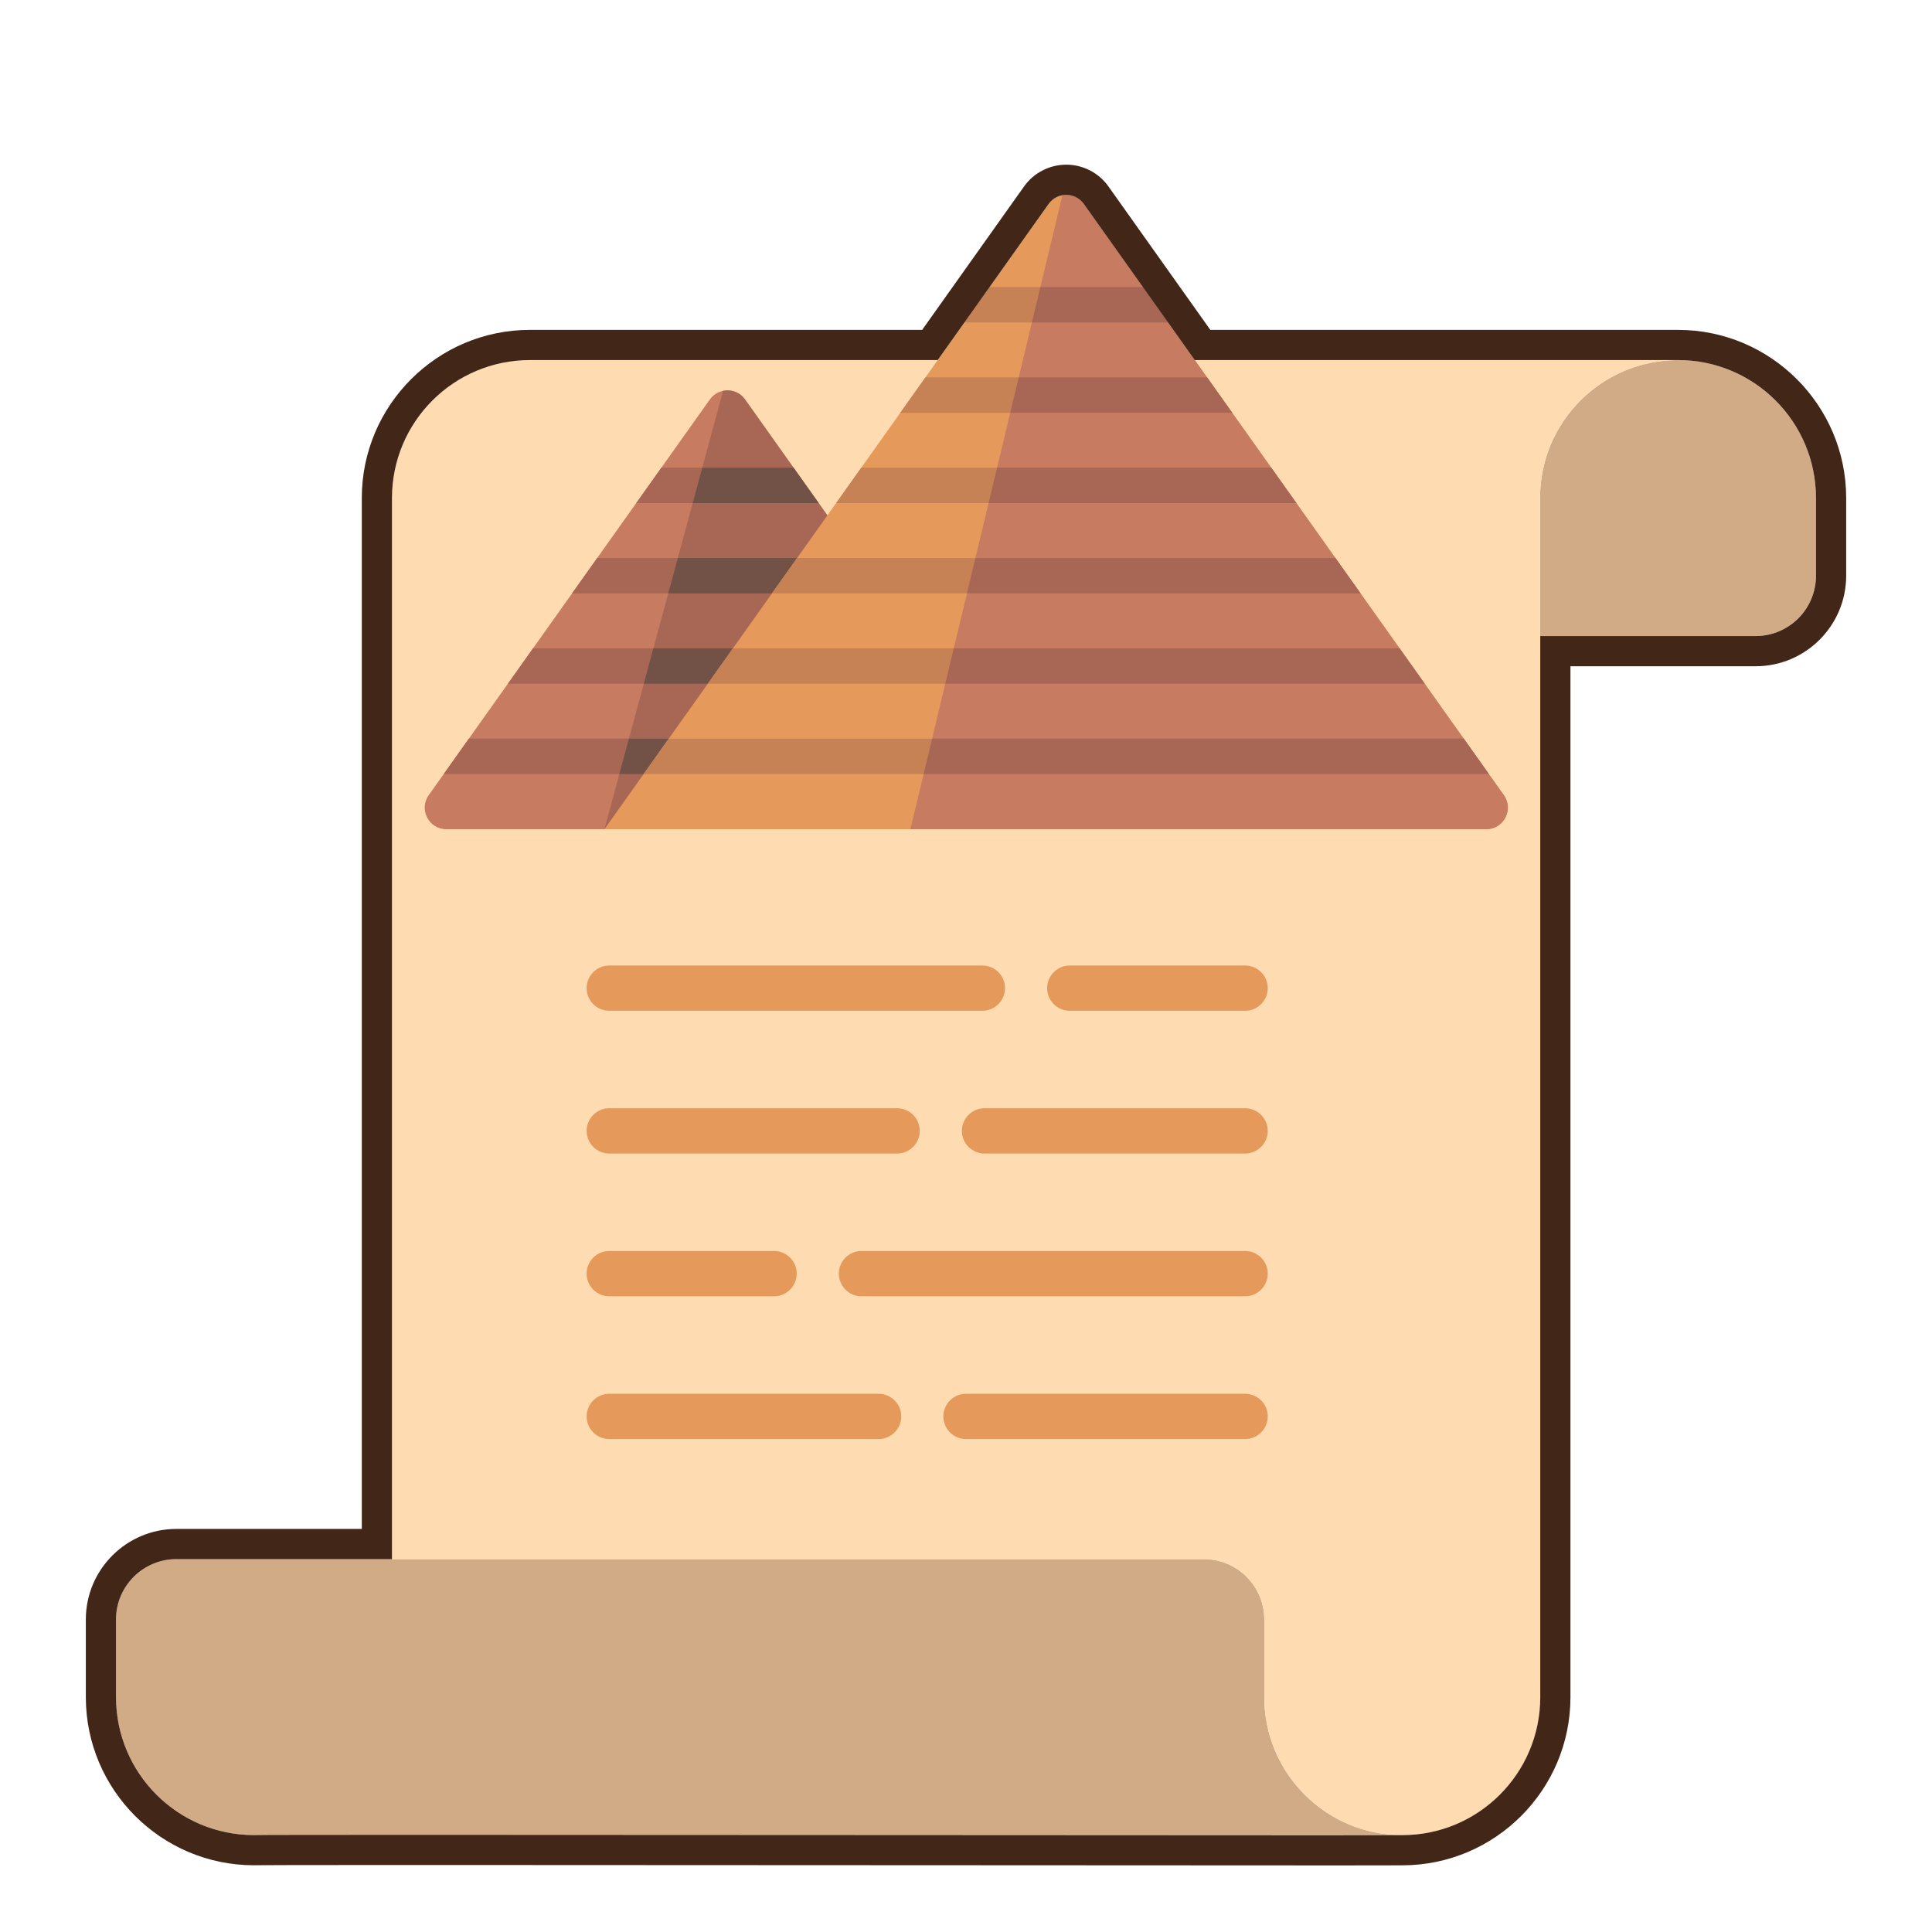 <svg id="Layer_1" height="512" viewBox="0 0 256 256" width="512" xmlns="http://www.w3.org/2000/svg"><g><g><g><g><g><g><path d="m185.809 243.158c-10.097-.001-18.282-8.186-18.283-18.283v-10.284c0-4.418-3.582-8-8-8h-136.153c-4.418 0-8 3.582-8 8v10.284c0 10.097 8.186 18.283 18.283 18.283z" fill="#d1ab86"/></g><g><path d="m222.343 47.711c10.098 0 18.284 8.186 18.284 18.284v10.287c0 4.418-3.582 8-8 8h-28.567v-18.287c0-10.097 8.185-18.283 18.283-18.284z" fill="#d1ab86"/></g><g><path d="m204.092 84.282v140.6c-.001 10.097-8.186 18.282-18.283 18.283-10.097-.001-18.282-8.186-18.283-18.283v-10.291c0-4.418-3.582-8-8-8h-107.586v-140.596c0-10.098 8.186-18.284 18.284-18.284h152.119c-10.098.001-18.283 8.186-18.283 18.284v18.287z" fill="#fedbb0"/></g><g><g><path d="m164.983 184.682h-36.983c-1.654 0-3 1.346-3 3s1.346 3 3 3h36.983c1.654 0 3-1.346 3-3s-1.346-3-3-3z" fill="#e59a5c"/></g><g><path d="m116.421 184.682h-35.691c-1.654 0-3 1.346-3 3s1.346 3 3 3h35.691c1.654 0 3-1.346 3-3s-1.346-3-3-3z" fill="#e59a5c"/></g><g><path d="m164.983 165.762h-50.835c-1.654 0-3 1.346-3 3s1.346 3 3 3h50.835c1.654 0 3-1.346 3-3s-1.346-3-3-3z" fill="#e59a5c"/></g><g><path d="m80.73 171.762h21.839c1.654 0 3-1.346 3-3s-1.346-3-3-3h-21.839c-1.654 0-3 1.346-3 3s1.346 3 3 3z" fill="#e59a5c"/></g><g><path d="m164.983 146.848h-34.53c-1.654 0-3 1.346-3 3s1.346 3 3 3h34.53c1.654 0 3-1.346 3-3s-1.346-3-3-3z" fill="#e59a5c"/></g><g><path d="m80.73 152.848h38.145c1.654 0 3-1.346 3-3s-1.346-3-3-3h-38.145c-1.654 0-3 1.346-3 3s1.346 3 3 3z" fill="#e59a5c"/></g><g><path d="m141.749 133.934h23.234c1.654 0 3-1.346 3-3s-1.346-3-3-3h-23.234c-1.654 0-3 1.346-3 3s1.346 3 3 3z" fill="#e59a5c"/></g><g><path d="m80.73 133.934h49.44c1.654 0 3-1.346 3-3s-1.346-3-3-3h-49.44c-1.654 0-3 1.346-3 3s1.346 3 3 3z" fill="#e59a5c"/></g></g></g></g></g><g><g><g><g><g><g><path d="m133.637 109.874h-74.494c-2.323 0-3.676-2.622-2.331-4.516l37.247-52.426c1.14-1.605 3.522-1.605 4.662 0l37.247 52.426c1.345 1.893-.009 4.516-2.331 4.516z" fill="#c77b61"/></g></g></g></g><g><g><g><g><path d="m135.968 105.358-37.248-52.428c-.696-.978-1.853-1.359-2.908-1.143l-15.721 58.087h53.546c2.322 0 3.676-2.623 2.331-4.516z" fill="#a86654"/></g></g></g></g><g><g><g><g><path d="m75.8 78.631h41.179l-3.331-4.689h-34.517z" fill="#a86654"/></g></g></g></g><g><g><g><g><path d="m88.546 78.631h28.433l-3.331-4.689h-23.833z" fill="#725246"/></g></g></g></g><g><g><g><g><path d="m67.298 90.598h58.183l-3.33-4.688h-51.522z" fill="#a86654"/></g></g></g></g><g><g><g><g><path d="m85.307 90.598h40.174l-3.33-4.688h-35.575z" fill="#725246"/></g></g></g></g><g><g><g><g><path d="m58.795 102.566h75.189l-3.331-4.689h-68.527z" fill="#a86654"/></g></g></g></g><g><g><g><g><path d="m82.068 102.566h51.916l-3.331-4.689h-47.316z" fill="#725246"/></g></g></g></g><g><g><g><g><path d="m84.303 66.663h24.173l-3.331-4.688h-17.511z" fill="#a86654"/></g></g></g></g><g><g><g><g><path d="m91.785 66.663h16.691l-3.331-4.688h-12.091z" fill="#725246"/></g></g></g></g></g><g><g><g><g><g><path d="m196.935 109.874h-116.844l58.861-82.848c1.14-1.605 3.522-1.605 4.662 0l55.653 78.332c1.345 1.893-.009 4.516-2.332 4.516z" fill="#e59a5c"/></g></g></g></g><g><g><g><g><path d="m102.288 78.631h77.99l-3.331-4.689h-71.328z" fill="#c68254"/></g></g></g></g><g><g><g><g><path d="m93.785 90.598h94.995l-3.331-4.688h-88.333z" fill="#c68254"/></g></g></g></g><g><g><g><g><path d="m199.266 105.358-55.653-78.332c-.68-.958-1.803-1.343-2.84-1.158l-20.14 84.006h76.302c2.323 0 3.677-2.623 2.331-4.516z" fill="#c77b61"/></g></g></g></g><g><g><g><g><path d="m85.283 102.566h112l-3.331-4.689h-105.339z" fill="#c68254"/></g></g></g></g><g><g><g><g><path d="m122.386 102.566h74.897l-3.331-4.689h-70.442z" fill="#a86654"/></g></g></g></g><g><g><g><g><path d="m125.255 90.598h63.525l-3.331-4.688h-59.07z" fill="#a86654"/></g></g></g></g><g><g><g><g><path d="m128.124 78.631h52.154l-3.331-4.689h-47.699z" fill="#a86654"/></g></g></g></g><g><g><g><g><path d="m110.79 66.663h60.985l-3.331-4.688h-54.323z" fill="#c68254"/></g></g></g></g><g><g><g><g><path d="m130.993 66.663h40.782l-3.331-4.688h-36.327z" fill="#a86654"/></g></g></g></g><g><g><g><g><path d="m119.293 54.696h43.98l-3.331-4.689h-37.318z" fill="#c68254"/></g></g></g></g><g><g><g><g><path d="m133.862 54.696h29.411l-3.331-4.689h-24.956z" fill="#a86654"/></g></g></g></g><g><g><g><g><path d="m127.795 42.728h26.975l-3.331-4.688h-20.313z" fill="#c68254"/></g></g></g></g><g><g><g><g><path d="m137.855 38.04-1.124 4.688h18.039l-2.559-3.602-.772-1.086z" fill="#a86654"/></g></g></g></g></g></g></g><path d="m222.343 43.711h-61.968l-2.344-3.3-1.198-1.687-2.133-3.002-7.825-11.014c-.723-1.02-1.711-1.823-2.854-2.319-.88-.378-1.798-.568-2.742-.568-2.211 0-4.299 1.077-5.585 2.882l-7.828 11.019-5.675 7.988h-51.967c-12.287 0-22.284 9.997-22.284 22.284v136.596h-24.567c-6.617 0-12 5.383-12 12v10.284c0 12.287 9.996 22.283 22.283 22.283.069 0 .138-.002.207-.005.619-.014 5.139-.03 22.786-.03 18.129 0 44.278.016 68.313.031 20.441.013 39.353.025 50.504.025 7.637 0 9.687-.004 10.343-.015v.001c12.286 0 22.282-9.996 22.283-22.282v-136.6h24.535c6.617 0 12-5.383 12-12v-10.287c0-12.287-9.997-22.284-22.284-22.284zm18.284 32.571c0 4.418-3.582 8-8 8h-28.535v140.6c-.001 10.097-8.186 18.282-18.283 18.283-.11.01-3.945.014-10.342.014-24.261 0-85.269-.056-118.817-.056-13.675 0-22.794.009-22.994.036-10.097 0-18.283-8.186-18.283-18.283v-10.284c0-4.418 3.582-8 8-8h28.567v-140.597c0-10.098 8.186-18.284 18.284-18.284h54.031c.364-.512 6.781-9.545 6.871-9.671l7.825-11.014c.564-.792 1.437-1.203 2.327-1.203.389 0 .781.078 1.151.238.474.205.886.544 1.184.965l7.825 11.014c.523.735 2.763 3.889 3.331 4.688l3.54 4.983h64.033c10.098 0 18.284 8.186 18.284 18.284v10.287z" fill="#422618"/></g></svg>